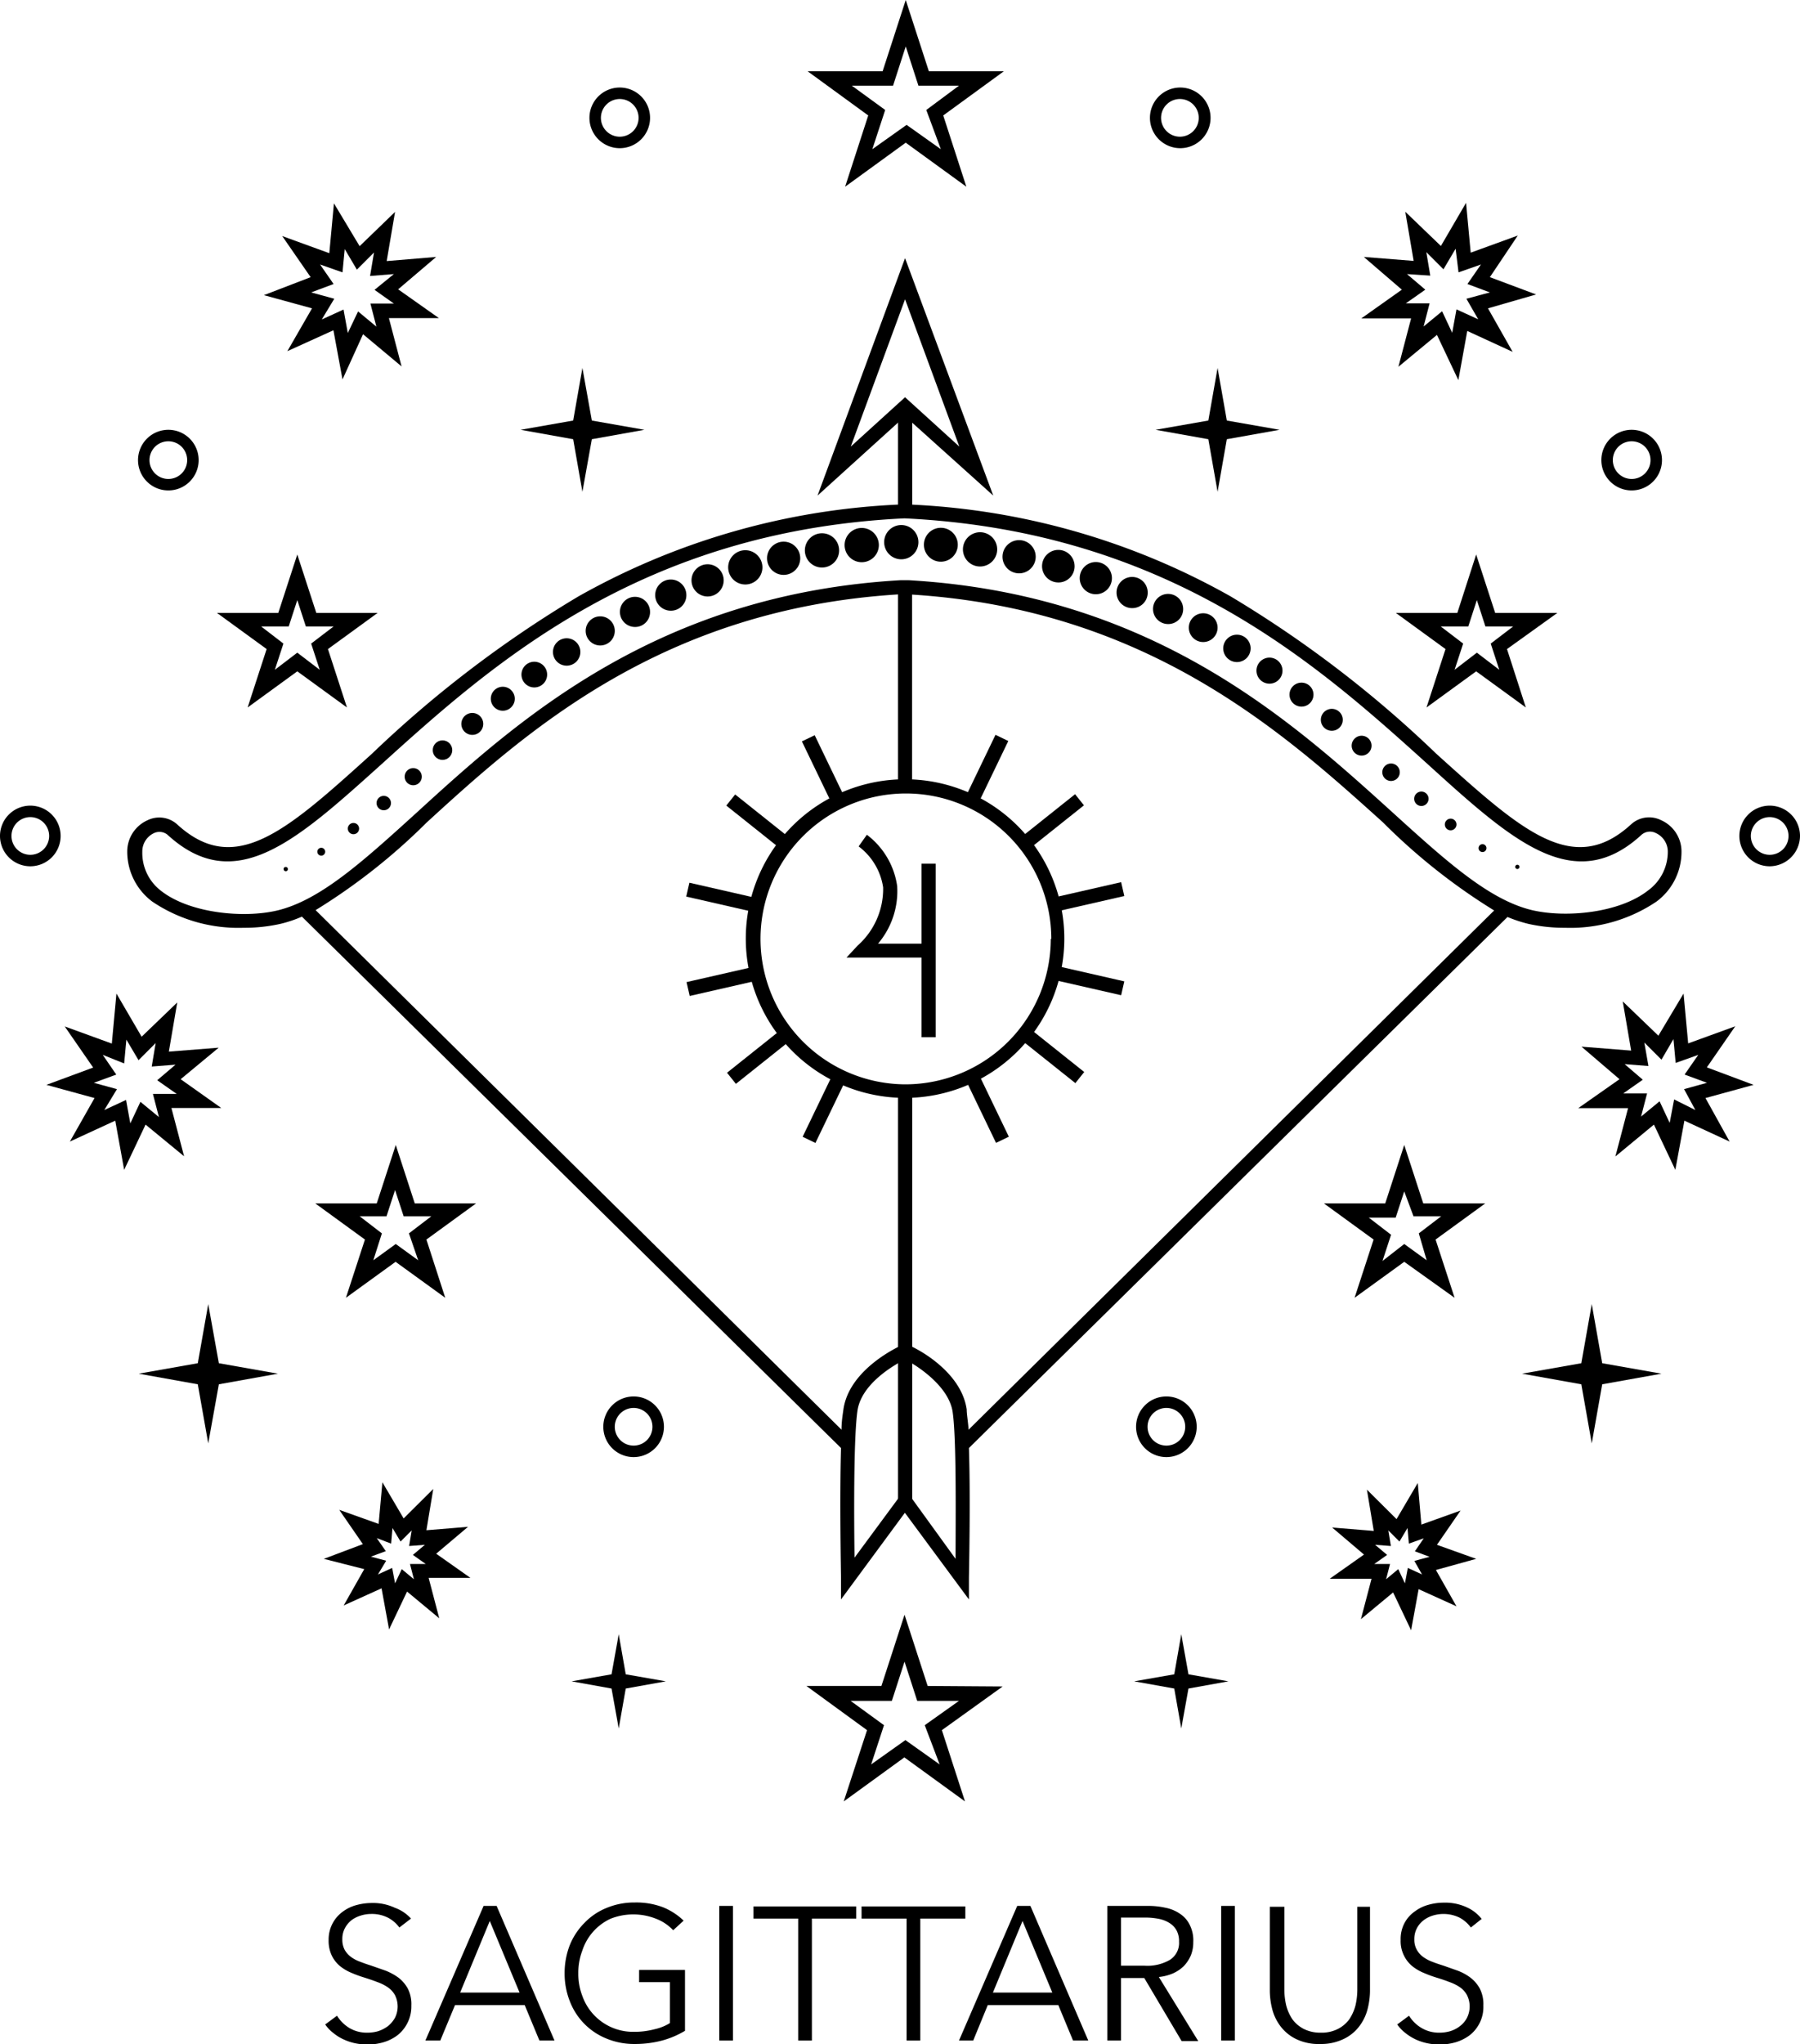 <svg xmlns="http://www.w3.org/2000/svg" viewBox="0 0 105.11 119.32"><title>Asset 556</title><g id="Layer_2" data-name="Layer 2"><g id="Layer_1-2" data-name="Layer 1"><path d="M23.32,112.52a1.92,1.92,0,0,0-.66-.57,2.07,2.07,0,0,0-1-.22,2,2,0,0,0-.58.09,1.76,1.76,0,0,0-.55.27,1.49,1.49,0,0,0-.39.47,1.33,1.33,0,0,0-.15.65,1.26,1.26,0,0,0,.14.62,1.38,1.38,0,0,0,.38.42,2.19,2.19,0,0,0,.55.28c.2.08.41.15.63.22l.83.29a3.4,3.4,0,0,1,.75.41,2.06,2.06,0,0,1,.54.63,2,2,0,0,1,.21,1,2.14,2.14,0,0,1-.81,1.73,2.53,2.53,0,0,1-.82.41,3.26,3.26,0,0,1-.93.13,3.49,3.49,0,0,1-.71-.07,3.09,3.09,0,0,1-.67-.22,2.62,2.62,0,0,1-.6-.37,2.16,2.16,0,0,1-.49-.51l.69-.51a2.19,2.19,0,0,0,.71.71,2,2,0,0,0,1.09.28,2.2,2.2,0,0,0,.61-.09,2,2,0,0,0,.56-.29,1.74,1.74,0,0,0,.41-.48,1.48,1.48,0,0,0,0-1.34,1.35,1.35,0,0,0-.43-.46,2.67,2.67,0,0,0-.61-.3c-.23-.09-.47-.17-.72-.25a7.08,7.08,0,0,1-.77-.28,2.71,2.71,0,0,1-.68-.4,1.85,1.85,0,0,1-.48-.62,2,2,0,0,1-.18-.9,2,2,0,0,1,.82-1.65,2.34,2.34,0,0,1,.81-.39,3.39,3.39,0,0,1,.88-.12,3,3,0,0,1,1.36.28A2.32,2.32,0,0,1,24,112Z"/><path d="M25.71,119.12h-.87l3.4-7.86H29l3.38,7.86H31.5l-.86-2.07H26.57Zm1.16-2.8h3.47l-1.74-4.18Z"/><path d="M39.31,112.68a2.68,2.68,0,0,0-1-.67,3.6,3.6,0,0,0-2.66,0A3.11,3.11,0,0,0,34,113.88a3.62,3.62,0,0,0-.23,1.31A3.58,3.58,0,0,0,34,116.5a3.14,3.14,0,0,0,3,2.11,4.63,4.63,0,0,0,1.22-.15,2.91,2.91,0,0,0,.9-.36v-2.39H37.32V115H40v3.55a5.25,5.25,0,0,1-1.38.58,6.15,6.15,0,0,1-1.55.19,4.2,4.2,0,0,1-1.64-.31,3.82,3.82,0,0,1-2.15-2.17,4.41,4.41,0,0,1-.31-1.65,4.5,4.5,0,0,1,.31-1.66,3.91,3.91,0,0,1,.87-1.3,3.7,3.7,0,0,1,1.29-.86,4.19,4.19,0,0,1,1.63-.31,4.39,4.39,0,0,1,1.65.28,3.77,3.77,0,0,1,1.2.78Z"/><path d="M42.8,119.12H42v-7.86h.8Z"/><path d="M47.41,119.12h-.8V112H44v-.71H50V112H47.41Z"/><path d="M53.74,119.12h-.8V112H50.31v-.71h6.06V112H53.74Z"/><path d="M56.83,119.12H56l3.4-7.86h.77l3.38,7.86h-.89l-.86-2.07H57.68Zm1.15-2.8h3.47l-1.74-4.18Z"/><path d="M65.46,119.12h-.8v-7.86H67a4.57,4.57,0,0,1,1.07.11,2.25,2.25,0,0,1,.85.36,1.61,1.61,0,0,1,.56.65,2,2,0,0,1,.2,1,2,2,0,0,1-.15.79,2.12,2.12,0,0,1-.42.62,2.22,2.22,0,0,1-.64.42,2.84,2.84,0,0,1-.8.2l2.3,3.74H69l-2.18-3.68H65.46Zm0-4.37h1.38a2.61,2.61,0,0,0,1.49-.35,1.17,1.17,0,0,0,.52-1.05,1.33,1.33,0,0,0-.14-.65,1.18,1.18,0,0,0-.4-.43,1.83,1.83,0,0,0-.62-.25,4.12,4.12,0,0,0-.81-.08H65.46Z"/><path d="M72.11,119.12h-.8v-7.86h.8Z"/><path d="M77.1,119.32a3,3,0,0,1-1.46-.31,2.53,2.53,0,0,1-.9-.77,2.8,2.8,0,0,1-.46-1,4.41,4.41,0,0,1-.13-1v-4.93H75v4.84a4.08,4.08,0,0,0,.11.93,2.65,2.65,0,0,0,.36.8,1.9,1.9,0,0,0,.66.56,2.14,2.14,0,0,0,1,.22,2.09,2.09,0,0,0,1-.22,1.9,1.9,0,0,0,.66-.56,2.65,2.65,0,0,0,.36-.8,4.08,4.08,0,0,0,.11-.93v-4.84H80v4.93a4.41,4.41,0,0,1-.13,1,2.8,2.8,0,0,1-.46,1,2.48,2.48,0,0,1-.91.77A3,3,0,0,1,77.1,119.32Z"/><path d="M85.89,112.52a2,2,0,0,0-.65-.57,2.14,2.14,0,0,0-1.56-.13,1.71,1.71,0,0,0-.54.27,1.39,1.39,0,0,0-.4.47,1.33,1.33,0,0,0-.15.65,1.16,1.16,0,0,0,.15.62,1.27,1.27,0,0,0,.38.42,2.3,2.3,0,0,0,.54.28c.2.08.42.15.64.22l.82.29a3,3,0,0,1,.75.41,2.06,2.06,0,0,1,.54.63,2,2,0,0,1,.21,1,2.09,2.09,0,0,1-.8,1.73,2.63,2.63,0,0,1-.82.41,3.31,3.31,0,0,1-.93.13,3.42,3.42,0,0,1-.71-.07,3.18,3.18,0,0,1-.68-.22,3.13,3.13,0,0,1-.6-.37,2.38,2.38,0,0,1-.49-.51l.69-.51a2.13,2.13,0,0,0,.72.71,2,2,0,0,0,1.08.28,2.2,2.2,0,0,0,.61-.09,1.75,1.75,0,0,0,.56-.29,1.46,1.46,0,0,0,.41-.48,1.48,1.48,0,0,0,0-1.34,1.33,1.33,0,0,0-.42-.46,2.67,2.67,0,0,0-.61-.3c-.23-.09-.47-.17-.73-.25a6.92,6.92,0,0,1-.76-.28,2.71,2.71,0,0,1-.68-.4,1.85,1.85,0,0,1-.48-.62,1.87,1.87,0,0,1-.19-.9,2,2,0,0,1,.23-1,1.94,1.94,0,0,1,.6-.67,2.34,2.34,0,0,1,.81-.39,3.26,3.26,0,0,1,.87-.12,3,3,0,0,1,1.37.28,2.28,2.28,0,0,1,.85.67Z"/><g id="_Group_" data-name="&lt;Group&gt;"><path d="M86.73,70.25l-2.9,2.11,1.11,3.4L82,73.66l-2.9,2.1,1.11-3.4-2.9-2.11h3.58L82,66.84l1.11,3.41ZM82.85,72l1.31-1H82.54L82,69.55l-.5,1.53H79.93l1.3,1-.5,1.53L82,72.62l1.31.95Z"/></g><g id="_Group_2" data-name="&lt;Group&gt;"><path d="M89.7,17.19,86.89,18l1.44,2.54-2.65-1.22-.52,2.87-1.25-2.64-2.25,1.86.74-2.82-2.91,0,2.37-1.68L79.64,15l2.91.23-.49-2.87,2.08,2,1.47-2.52.27,2.91,2.75-1L87,16.18Zm-4.07.25L87,17.07l-1.31-.49.79-1.14-1.31.46L85,14.52l-.71,1.2-1-1,.23,1.37L82.16,16l1.07.91-1.14.8h1.39l-.35,1.35,1.08-.89.59,1.26.25-1.37,1.27.58Z"/></g><g id="_Group_3" data-name="&lt;Group&gt;"><path d="M102.4,63.33l-2.81.77L101,66.64l-2.64-1.22-.53,2.87-1.25-2.64-2.25,1.86.74-2.82-2.91,0L94.57,63,92.35,61.1l2.9.23-.49-2.87,2.08,2L98.31,58l.27,2.91,2.75-1-1.66,2.4Zm-4.06.25,1.34-.37-1.31-.48.8-1.15-1.32.47-.13-1.39-.7,1.2-1-1,.24,1.37-1.39-.11,1.06.91-1.14.8h1.39l-.35,1.35,1.08-.89.59,1.26.26-1.37L99,64.8Z"/></g><polygon points="92.34 80.81 88.88 80.19 92.34 79.58 92.95 76.13 93.56 79.58 97.02 80.19 93.56 80.81 92.95 84.26 92.34 80.81"/><g id="_Group_4" data-name="&lt;Group&gt;"><path d="M58.55,98.45,55,101l1.35,4.16-3.54-2.57-3.54,2.57L50.63,101l-3.54-2.58h4.38l1.35-4.16,1.35,4.16ZM54,100.71,56,99.29H53.56L52.82,97l-.74,2.29H49.67l1.95,1.42L50.87,103l2-1.42,2,1.42Z"/></g><g id="_Group_5" data-name="&lt;Group&gt;"><path d="M58.62,4.16,55.08,6.74l1.35,4.16L52.89,8.33,49.35,10.9,50.7,6.74,47.16,4.16h4.38L52.89,0l1.35,4.16ZM54.09,6.42,56,5H53.63l-.74-2.29L52.15,5H49.74l1.95,1.42-.75,2.29,2-1.42,2,1.42Z"/></g><g id="_Group_6" data-name="&lt;Group&gt;"><path d="M52.85,15.07,58,28.93,52.85,24.3l-5.11,4.63Zm3.17,11-3.17-8.6-3.17,8.6,3.17-2.88Z"/><path d="M52.85,79.36c-.58.29-2.55,1.39-2.78,3s-.2,6.32-.17,8.57l2.62-3.55.33.24.33-.24L55.8,91c0-2.25.06-7-.17-8.57S53.43,79.65,52.85,79.36Zm0-.46.17-.38c.12,0,3.09,1.37,3.43,3.76,0,.3.08.7.11,1.18L87.25,53.15A35.37,35.37,0,0,1,80.75,48C74.93,42.76,67,35.58,53.26,34.71V45.5a9.3,9.3,0,1,1-.82,0V34.7c-13.78.86-21.72,8-27.54,13.33a35.52,35.52,0,0,1-6.47,5.1L49.14,83.46c0-.48.07-.88.11-1.18.34-2.39,3.31-3.71,3.43-3.76Zm.2-49.45a41.83,41.83,0,0,1,18.82,5.37,66.59,66.59,0,0,1,12,9.18c5,4.51,8,7.23,11.39,4.11A1.56,1.56,0,0,1,97,47.88a2,2,0,0,1,1.19,1.84,3.61,3.61,0,0,1-1.46,2.91,9,9,0,0,1-5.34,1.53,9.58,9.58,0,0,1-2.15-.23,8.16,8.16,0,0,1-1.21-.4l-31.45,31c.1,3,0,7.38,0,7.62l0,1.22-3.74-5.06-3.73,5.06,0-1.22c0-.24-.09-4.59,0-7.62L17.63,53.51a7.35,7.35,0,0,1-1.25.42,9.58,9.58,0,0,1-2.15.23,9,9,0,0,1-5.34-1.53,3.64,3.64,0,0,1-1.46-2.91,2,2,0,0,1,1.19-1.84,1.56,1.56,0,0,1,1.71.23c3.39,3.12,6.4.4,11.39-4.11a66.94,66.94,0,0,1,12.05-9.18,41.87,41.87,0,0,1,18.82-5.37v0l.22,0,.23,0ZM97.39,49.72a1.19,1.19,0,0,0-.7-1.09.75.75,0,0,0-.82.09c-3.94,3.63-7.54.39-12.5-4.11C77,38.86,68.3,31,52.82,30.26c-15.47.73-24.18,8.6-30.54,14.35-5,4.5-8.56,7.74-12.51,4.11A.75.75,0,0,0,9,48.63a1.18,1.18,0,0,0-.69,1.09A2.78,2.78,0,0,0,9.4,52c1.66,1.31,4.82,1.62,6.79,1.15,2.51-.6,5-2.86,8.15-5.72C30.28,42,38.4,34.68,52.6,33.87h.45c14.2.81,22.31,8.16,28.25,13.54,3.15,2.86,5.65,5.12,8.16,5.72,2,.47,5.12.16,6.78-1.15A2.79,2.79,0,0,0,97.39,49.72Zm-36,5.09a8.49,8.49,0,1,0-8.49,8.49A8.5,8.5,0,0,0,61.36,54.81Z"/></g><rect x="53.81" y="50.42" width="0.83" height="10.13"/><path d="M54.22,55.9H49.43l.65-.7a4.42,4.42,0,0,0,1.49-3.4,3.66,3.66,0,0,0-1.43-2.39l.48-.68a4.55,4.55,0,0,1,1.77,3,4.73,4.73,0,0,1-1.12,3.36h2.95Z"/><rect x="52.44" y="63.72" width="0.83" height="24.53"/><rect x="52.44" y="23.89" width="0.83" height="5.94"/><path d="M16.69,50.86a.13.13,0,0,1-.13-.13.12.12,0,0,1,.13-.12.12.12,0,0,1,.12.12A.12.12,0,0,1,16.69,50.86Z"/><circle cx="18.76" cy="49.72" r="0.23"/><circle cx="20.64" cy="48.37" r="0.33"/><path d="M22.41,47.3a.42.42,0,0,1,0-.84.42.42,0,1,1,0,.84Z"/><path d="M24.13,45.84a.5.5,0,1,1,0-1,.5.5,0,0,1,0,1Z"/><circle cx="25.84" cy="43.79" r="0.57"/><path d="M27.58,42.9a.64.64,0,1,1,.64-.63A.64.64,0,0,1,27.58,42.9Z"/><path d="M29.36,41.49a.7.7,0,1,1,.7-.7A.7.7,0,0,1,29.36,41.49Z"/><path d="M31.2,40.13a.75.75,0,1,1,.75-.75A.75.75,0,0,1,31.2,40.13Z"/><path d="M33.09,38.86a.8.8,0,1,1,.8-.8A.8.8,0,0,1,33.09,38.86Z"/><path d="M35.05,37.68a.85.85,0,1,1,.85-.85A.85.85,0,0,1,35.05,37.68Z"/><path d="M37.08,36.6a.88.88,0,1,1,.88-.88A.87.87,0,0,1,37.08,36.6Z"/><path d="M39.17,35.65a.91.91,0,1,1,.91-.91A.9.9,0,0,1,39.17,35.65Z"/><path d="M41.32,34.82a.94.94,0,1,1,.94-.94A.94.94,0,0,1,41.32,34.82Z"/><path d="M43.52,34.12a1,1,0,1,1,1-.95A1,1,0,0,1,43.52,34.12Z"/><circle cx="45.76" cy="32.59" r="0.97"/><path d="M48,33.13a1,1,0,1,1,1-1A1,1,0,0,1,48,33.13Z"/><path d="M50.32,32.82a1,1,0,1,1,1-1A1,1,0,0,1,50.32,32.82Z"/><path d="M52.63,32.65a1,1,0,1,1,1-1A1,1,0,0,1,52.63,32.65Z"/><circle cx="54.94" cy="31.8" r="0.99"/><path d="M57.23,33.07a1,1,0,1,1,1-1A1,1,0,0,1,57.23,33.07Z"/><circle cx="59.51" cy="32.5" r="0.97"/><path d="M61.75,34a.95.95,0,1,1,1-.95A.94.94,0,0,1,61.75,34Z"/><path d="M64,34.69a.94.94,0,1,1,.93-.94A.94.94,0,0,1,64,34.69Z"/><path d="M66.11,35.5a.91.91,0,1,1,.91-.91A.9.9,0,0,1,66.11,35.5Z"/><path d="M68.22,36.43a.88.88,0,1,1,.87-.88A.87.87,0,0,1,68.22,36.43Z"/><path d="M70.26,37.48a.84.84,0,1,1,.84-.84A.84.84,0,0,1,70.26,37.48Z"/><circle cx="72.23" cy="37.85" r="0.8"/><path d="M74.14,39.91a.76.76,0,1,1,.75-.75A.76.76,0,0,1,74.14,39.91Z"/><path d="M76,41.25a.7.7,0,1,1,.7-.7A.7.7,0,0,1,76,41.25Z"/><path d="M77.77,42.66a.64.64,0,0,1-.64-.64.64.64,0,0,1,1.28,0A.64.64,0,0,1,77.77,42.66Z"/><path d="M79.52,44.11a.58.58,0,1,1,.57-.57A.58.58,0,0,1,79.52,44.11Z"/><path d="M81.23,45.59a.51.51,0,1,1,.51-.51A.51.51,0,0,1,81.23,45.59Z"/><path d="M83,47.05a.42.42,0,1,1,0-.84.42.42,0,1,1,0,.84Z"/><path d="M84.71,48.47a.34.34,0,1,1,.34-.34A.34.34,0,0,1,84.71,48.47Z"/><path d="M86.57,49.74a.23.23,0,1,1,.23-.23A.23.23,0,0,1,86.57,49.74Z"/><path d="M88.61,50.73a.13.13,0,0,1-.13-.13.13.13,0,0,1,.13-.12.13.13,0,0,1,.12.12A.13.13,0,0,1,88.61,50.73Z"/><rect x="47.68" y="42.89" width="0.83" height="4.11" transform="translate(-14.74 25.32) rotate(-25.71)"/><rect x="43.87" y="45.93" width="0.83" height="4.11" transform="translate(-20.85 52.69) rotate(-51.43)"/><rect x="41.76" y="50.33" width="0.83" height="4.11" transform="translate(-18.29 81.85) rotate(-77.14)"/><rect x="40.13" y="56.86" width="4.11" height="0.83" transform="translate(-11.68 10.82) rotate(-12.85)"/><rect x="42.26" y="61.25" width="4.11" height="0.83" transform="translate(-28.77 41.07) rotate(-38.56)"/><rect x="46.08" y="64.28" width="4.11" height="0.83" transform="translate(-31.04 79.98) rotate(-64.28)"/><rect x="57.23" y="62.62" width="0.83" height="4.11" transform="translate(-22.35 31.42) rotate(-25.71)"/><rect x="61.04" y="59.57" width="0.83" height="4.11" transform="translate(-25.05 71.25) rotate(-51.43)"/><rect x="63.15" y="55.17" width="0.83" height="4.11" transform="translate(-6.38 106.47) rotate(-77.14)"/><rect x="61.5" y="51.94" width="4.11" height="0.83" transform="translate(-10.05 15.45) rotate(-12.85)"/><rect x="59.37" y="47.55" width="4.11" height="0.83" transform="translate(-16.5 48.75) rotate(-38.56)"/><rect x="55.55" y="44.51" width="4.11" height="0.83" transform="translate(-7.86 77.33) rotate(-64.28)"/><g id="_Group_7" data-name="&lt;Group&gt;"><path d="M86.2,91l-2.35.65,1.2,2.12-2.21-1-.44,2.4-1.05-2.21-1.88,1.56.62-2.36-2.44,0,2-1.41-1.86-1.58,2.43.2-.4-2.41,1.73,1.72,1.24-2.11L83,89l2.29-.82-1.38,2Zm-3.61.12.89-.24-.86-.32.52-.76-.87.31-.08-.91-.47.79-.65-.65.15.91-.92-.07.7.59-.75.53h.92l-.23.89.71-.59.39.83.17-.9.83.38Z"/></g><polygon points="70.56 25.64 67.48 25.09 70.56 24.55 71.1 21.48 71.64 24.55 74.72 25.09 71.64 25.64 71.1 28.71 70.56 25.64"/><polygon points="68.57 98.57 66.23 98.15 68.57 97.74 68.98 95.4 69.4 97.74 71.73 98.15 69.4 98.57 68.98 100.9 68.57 98.57"/><path d="M68.92,8.65a1.77,1.77,0,1,1,1.77-1.77A1.77,1.77,0,0,1,68.92,8.65Zm0-2.87A1.1,1.1,0,1,0,70,6.88,1.1,1.1,0,0,0,68.92,5.78Z"/><path d="M95.29,28.63a1.77,1.77,0,1,1,1.76-1.77A1.77,1.77,0,0,1,95.29,28.63Zm0-2.87a1.1,1.1,0,1,0,1.09,1.1A1.1,1.1,0,0,0,95.29,25.76Z"/><path d="M103.34,50.57a1.77,1.77,0,1,1,1.77-1.77A1.78,1.78,0,0,1,103.34,50.57Zm0-2.87a1.1,1.1,0,1,0,1.1,1.1A1.1,1.1,0,0,0,103.34,47.7Z"/><path d="M68.11,85.06a1.77,1.77,0,1,1,1.77-1.77A1.77,1.77,0,0,1,68.11,85.06Zm0-2.87a1.1,1.1,0,0,0,0,2.2,1.1,1.1,0,0,0,0-2.2Z"/><g id="_Group_8" data-name="&lt;Group&gt;"><path d="M22,70.25l1.11-3.41,1.11,3.41h3.58l-2.9,2.11L26,75.76l-2.9-2.1-2.9,2.1,1.11-3.4-2.9-2.11Zm-.2,3.32,1.31-.95,1.31.95L23.88,72l1.31-1H23.57l-.5-1.53-.5,1.53H21l1.3,1Z"/></g><g id="_Group_9" data-name="&lt;Group&gt;"><path d="M16.25,35.78l1.11-3.41,1.11,3.41h3.58l-2.9,2.11,1.11,3.41-2.9-2.11-2.9,2.11,1.11-3.41-2.9-2.11Zm-.2,3.32,1.31-1,1.31,1-.5-1.53,1.31-1H17.86l-.5-1.54-.5,1.54H15.25l1.3,1Z"/></g><g id="_Group_10" data-name="&lt;Group&gt;"><path d="M90.94,35.78,88,37.89l1.1,3.41-2.9-2.11-2.9,2.11,1.11-3.41-2.9-2.11h3.59l1.1-3.41,1.11,3.41Zm-3.89,1.79,1.31-1H86.74l-.5-1.54-.5,1.54H84.13l1.31,1-.5,1.53,1.3-1,1.31,1Z"/></g><g id="_Group_11" data-name="&lt;Group&gt;"><path d="M18.14,16.18l-1.66-2.4,2.75,1,.27-2.91L21,14.37l2.07-2-.49,2.87L25.47,15l-2.22,1.89,2.38,1.68-2.92,0,.74,2.82L21.2,19.51,20,22.15l-.53-2.87L16.78,20.5,18.22,18l-2.81-.77Zm.65,2.47,1.27-.58.25,1.37.6-1.26,1.07.89-.35-1.35H23l-1.13-.8L23,16l-1.39.11.23-1.37-1,1-.71-1.2L20,15.9l-1.31-.46.79,1.14-1.31.49,1.35.37Z"/></g><g id="_Group_12" data-name="&lt;Group&gt;"><path d="M5.44,62.32l-1.66-2.4,2.75,1L6.8,58l1.47,2.52,2.08-2-.49,2.87,2.91-.23L10.55,63l2.37,1.68-2.91,0,.74,2.82L8.5,65.65,7.25,68.29l-.52-2.87L4.08,66.64,5.52,64.1l-2.81-.77Zm.65,2.48,1.27-.59.25,1.37.59-1.26,1.08.89-.35-1.35h1.39l-1.14-.8,1.07-.91-1.39.11.23-1.37-1,1-.71-1.2-.13,1.39L6,61.58l.79,1.15-1.31.48,1.35.37Z"/></g><polygon points="12.78 80.81 16.23 80.19 12.78 79.58 12.16 76.13 11.55 79.58 8.1 80.19 11.55 80.81 12.16 84.26 12.78 80.81"/><g id="_Group_13" data-name="&lt;Group&gt;"><path d="M21.19,90.14l-1.38-2,2.3.82.22-2.43,1.24,2.11,1.73-1.72-.4,2.41,2.43-.2L25.47,90.7l2,1.41-2.44,0,.62,2.36-1.88-1.56-1.05,2.21-.44-2.4-2.21,1,1.2-2.12L18.91,91Zm.88,1.77.83-.38.17.9.39-.83.71.59-.23-.89h.92l-.75-.53.7-.59-.92.07.15-.91-.65.65-.47-.79-.08.91L22,89.79l.53.76-.87.32.89.24Z"/></g><polygon points="34.56 25.64 37.63 25.09 34.56 24.55 34.01 21.48 33.47 24.55 30.4 25.09 33.47 25.64 34.01 28.71 34.56 25.64"/><polygon points="36.54 98.57 38.88 98.15 36.54 97.74 36.13 95.4 35.71 97.74 33.38 98.15 35.71 98.57 36.13 100.9 36.54 98.57"/><path d="M34.42,6.88a1.77,1.77,0,1,1,1.77,1.77A1.77,1.77,0,0,1,34.42,6.88Zm.67,0a1.1,1.1,0,1,0,1.1-1.1A1.1,1.1,0,0,0,35.09,6.88Z"/><path d="M8.06,26.86a1.77,1.77,0,1,1,1.77,1.77A1.77,1.77,0,0,1,8.06,26.86Zm.67,0a1.1,1.1,0,0,0,2.2,0,1.1,1.1,0,0,0-2.2,0Z"/><path d="M0,48.8a1.77,1.77,0,1,1,1.77,1.77A1.77,1.77,0,0,1,0,48.8Zm.67,0a1.1,1.1,0,1,0,1.1-1.1A1.1,1.1,0,0,0,.67,48.8Z"/><path d="M35.23,83.29A1.77,1.77,0,1,1,37,85.06,1.77,1.77,0,0,1,35.23,83.29Zm.67,0a1.1,1.1,0,1,0,2.2,0,1.1,1.1,0,1,0-2.2,0Z"/></g></g></svg>